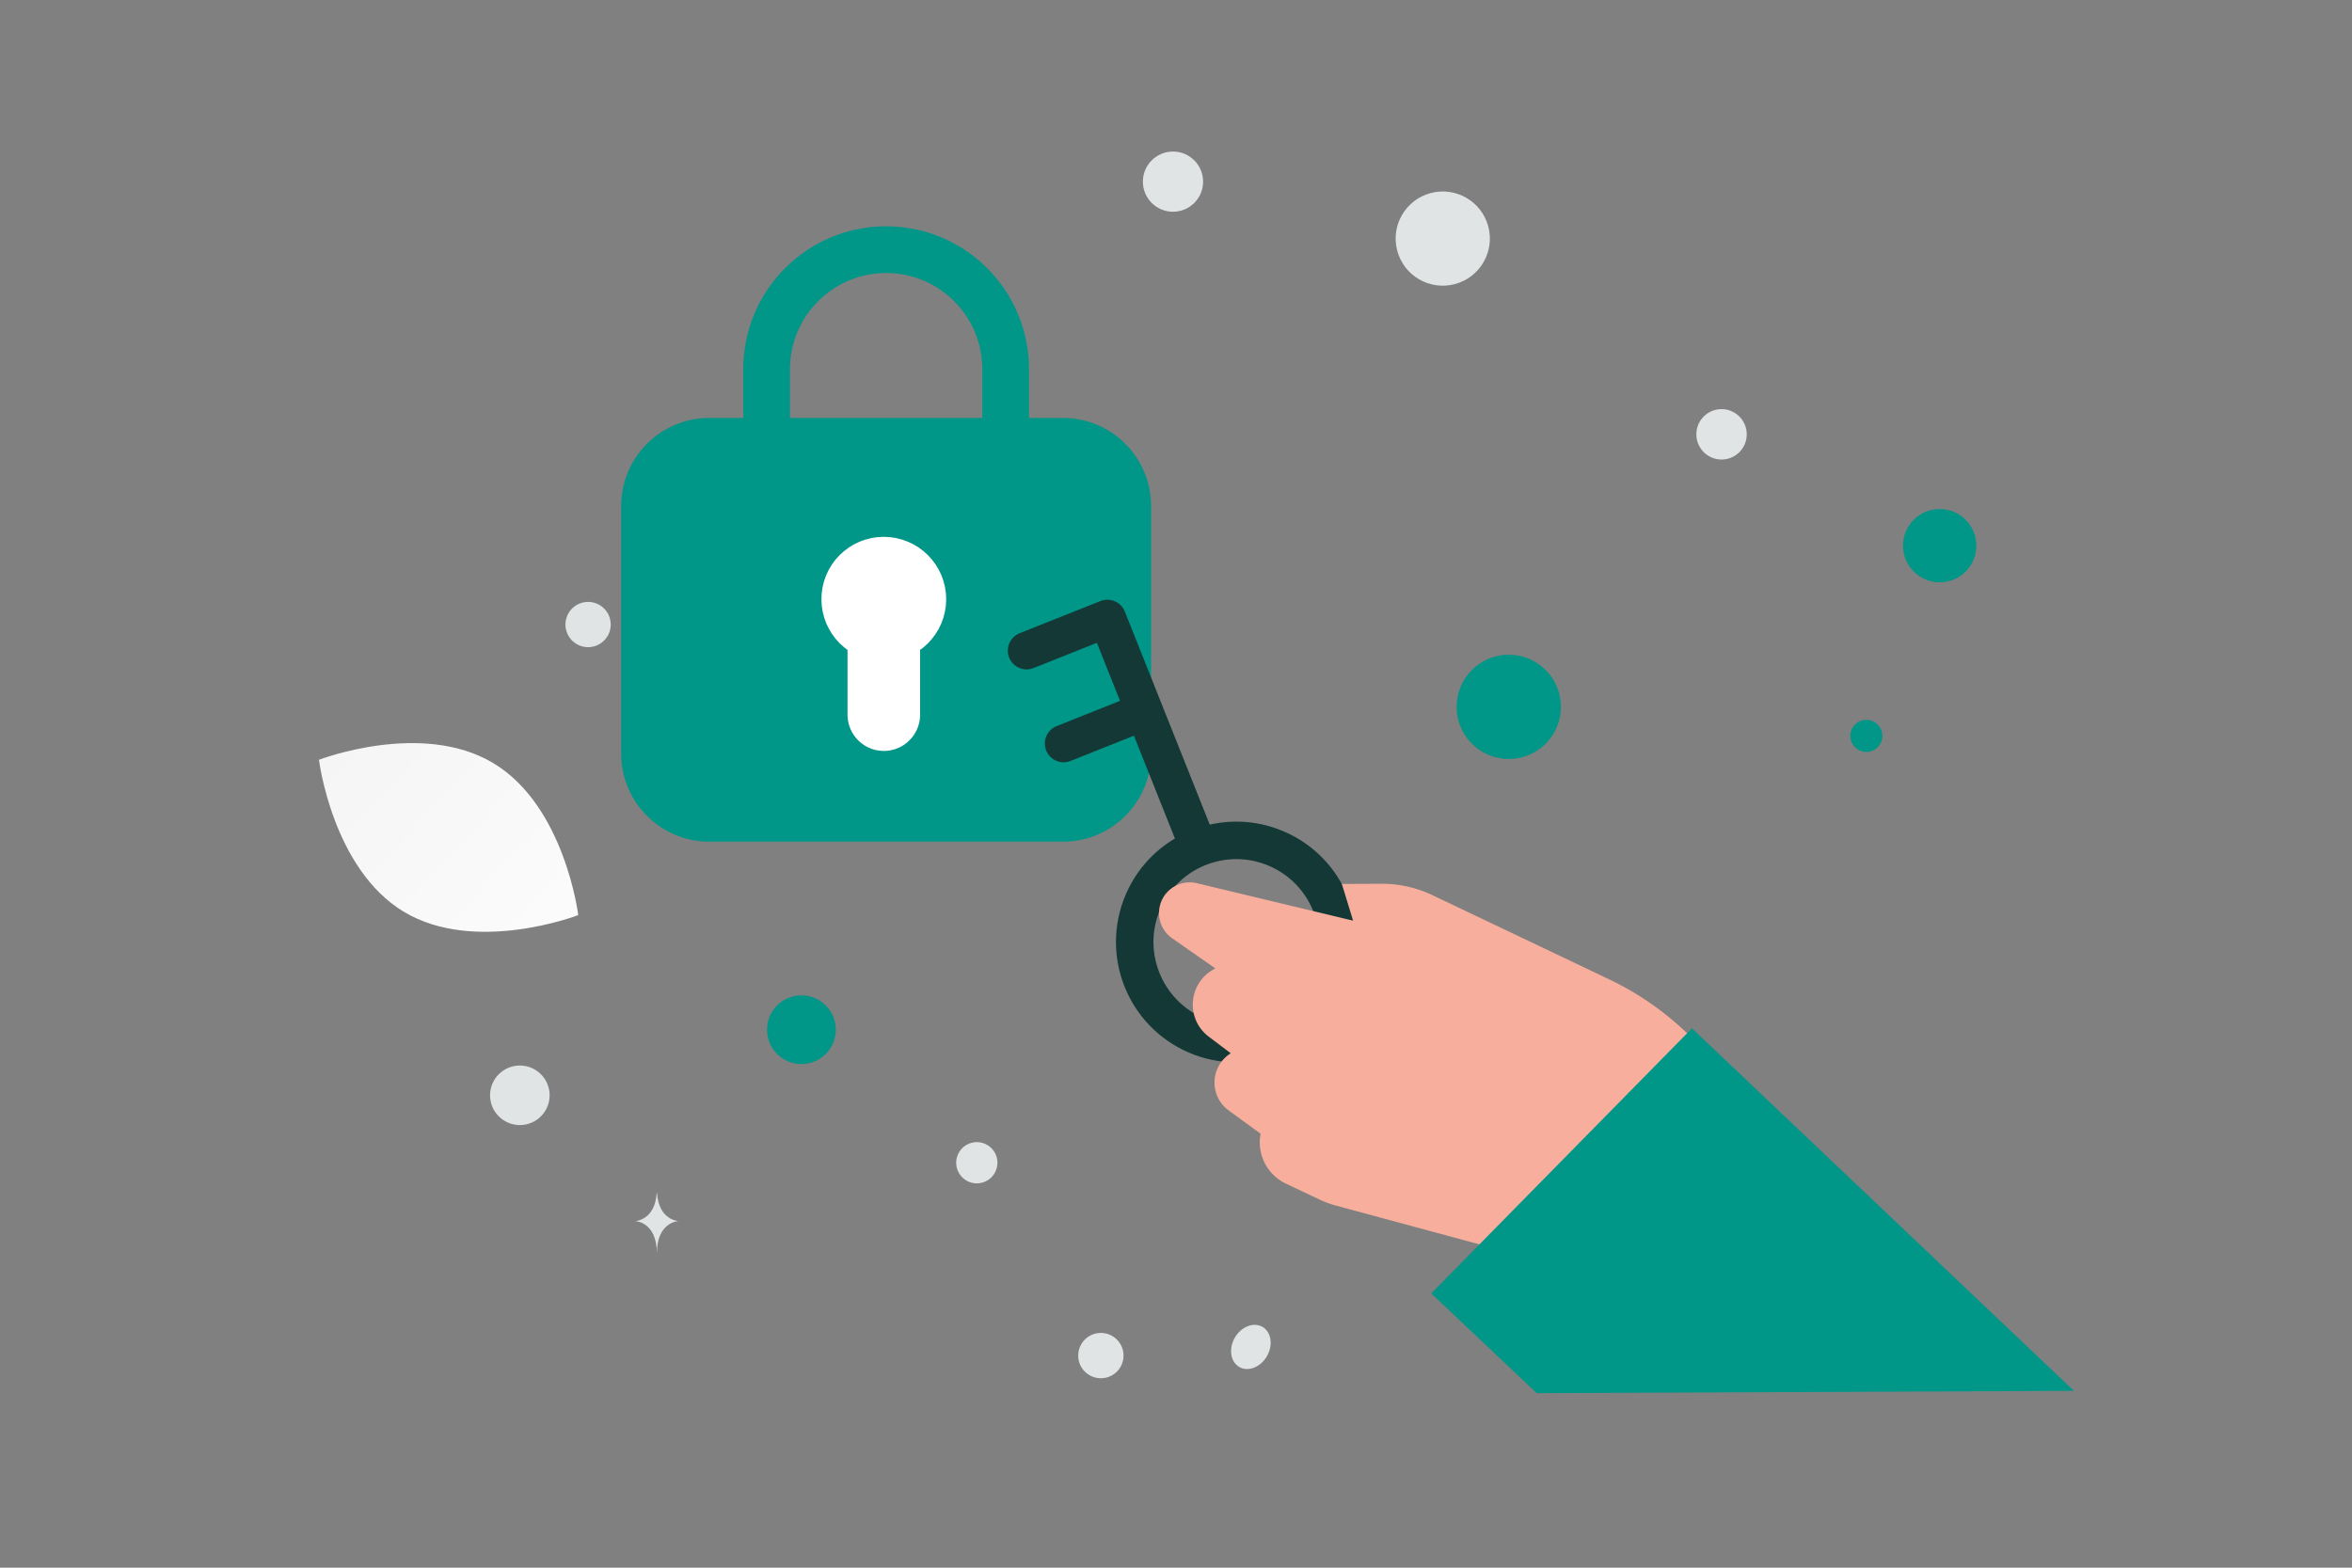 <svg width="900" height="600" viewBox="0 0 900 600" fill="none" xmlns="http://www.w3.org/2000/svg"><rect x="0" y="0" width="900" height="600" fill="#808080" stroke="none"/><path fill="transparent" d="M0 0h900v600H0z"/><path d="M154.581 348.994c27.392 16.417 66.691 1.241 66.691 1.241s-5.139-41.788-32.547-58.186c-27.392-16.417-66.674-1.26-66.674-1.26s5.138 41.788 32.53 58.205z" fill="url(#a)"/><circle cx="742.224" cy="208.842" r="14.028" transform="rotate(180 742.224 208.842)" fill="#009688"/><circle cx="577.337" cy="270.535" r="19.953" transform="rotate(180 577.337 270.535)" fill="#009688"/><circle cx="386.238" cy="179.266" r="11.548" transform="rotate(180 386.238 179.266)" fill="#009688"/><circle r="13.152" transform="matrix(-1 0 0 1 306.665 394.1)" fill="#009688"/><circle r="6.137" transform="matrix(-1 0 0 1 714.17 281.647)" fill="#009688"/><circle r="7.891" transform="scale(1 -1) rotate(60 572.287 101.193)" fill="#E1E4E5"/><circle r="11.398" transform="matrix(-1 0 0 1 198.92 419.202)" fill="#E1E4E5"/><circle r="8.675" transform="scale(1 -1) rotate(60 659.942 105.401)" fill="#E1E4E5"/><circle r="9.644" transform="matrix(-1 0 0 1 658.754 166.232)" fill="#E1E4E5"/><circle r="8.661" transform="scale(1 -1) rotate(-75 -43.236 -266.15)" fill="#E1E4E5"/><circle r="11.521" transform="matrix(-1 0 0 1 448.848 69.522)" fill="#E1E4E5"/><ellipse rx="8.863" ry="7.09" transform="scale(1 -1) rotate(60 685.77 156.77)" fill="#E1E4E5"/><circle r="18.024" transform="scale(1 -1) rotate(-75 216.536 -405.396)" fill="#E1E4E5"/><path d="M264.489 179.332h.126c.748 10.593 8.625 10.756 8.625 10.756s-8.686.169-8.686 12.409c0-12.24-8.687-12.409-8.687-12.409s7.874-.163 8.622-10.756zm-13.198 277.281h.121c.718 10.562 8.281 10.724 8.281 10.724s-8.34.169-8.34 12.373c0-12.204-8.34-12.373-8.34-12.373s7.56-.162 8.278-10.724z" fill="#E1E4E5"/><path d="M293.346 175.586v-34.301 0c0-25.258 20.478-45.736 45.735-45.736v0c25.257 0 45.735 20.478 45.735 45.736v34.301" stroke="#009688" stroke-width="17.873" stroke-linecap="round" stroke-linejoin="round"/><path fill-rule="evenodd" clip-rule="evenodd" d="M406.747 315.481H271.414c-14.954 0-27.066-12.112-27.066-27.066v-94.733c0-14.955 12.112-27.067 27.066-27.067h135.333c14.955 0 27.067 12.112 27.067 27.067v94.733c0 14.954-12.112 27.066-27.067 27.066z" fill="#009688" stroke="#009688" stroke-width="13.312" stroke-linecap="round" stroke-linejoin="round"/><path d="M338.192 273.519v-33.943m-.038-20.219c-5.511 0-9.984 4.473-9.944 9.984 0 5.511 4.473 9.983 9.983 9.983 5.511 0 9.984-4.472 9.984-9.983s-4.473-9.984-10.023-9.984" stroke="#fff" stroke-width="27.776" stroke-linecap="round" stroke-linejoin="round"/><path d="m423.741 236.704 34.956 87.705m-65.88-75.382 30.924-12.325m-16.757 47.869 30.923-12.325m50.548 52.562c-19.729-8.485-42.6.631-51.084 20.36-8.484 19.728.631 42.599 20.36 51.084 19.728 8.484 42.6-.632 51.084-20.36 8.484-19.729-.631-42.6-20.36-51.084" stroke="#133835" stroke-width="14.349" stroke-linecap="round" stroke-linejoin="round"/><path fill-rule="evenodd" clip-rule="evenodd" d="m681.966 446.327-19.674-30.553a113.324 113.324 0 0 0-46.54-40.955l-67.559-32.188a45.083 45.083 0 0 0-19.581-4.382l-15.146.065 4.298 14.046-59.775-14.328c-6.955-1.667-13.774 3.214-14.44 10.335a11.753 11.753 0 0 0 4.969 10.725l16.557 11.57c-10.321 5.027-11.694 19.18-2.533 26.098l8.415 6.355c-7.94 4.957-8.352 16.371-.789 21.887l12.207 8.904a17.466 17.466 0 0 0 9.683 19.105l13.038 6.164a36.1 36.1 0 0 0 6.001 2.211l60.239 16.285 67.341 44.726 43.289-76.07z" fill="#F8AE9D"/><path fill-rule="evenodd" clip-rule="evenodd" d="M793.578 532.318 647.432 393.575l-99.766 101.454 40.369 38.172 205.543-.883z" fill="#009688"/><defs><linearGradient id="a" x1="260.58" y1="401.839" x2="40.176" y2="197.055" gradientUnits="userSpaceOnUse"><stop stop-color="#fff"/><stop offset="1" stop-color="#EEE"/></linearGradient></defs></svg>